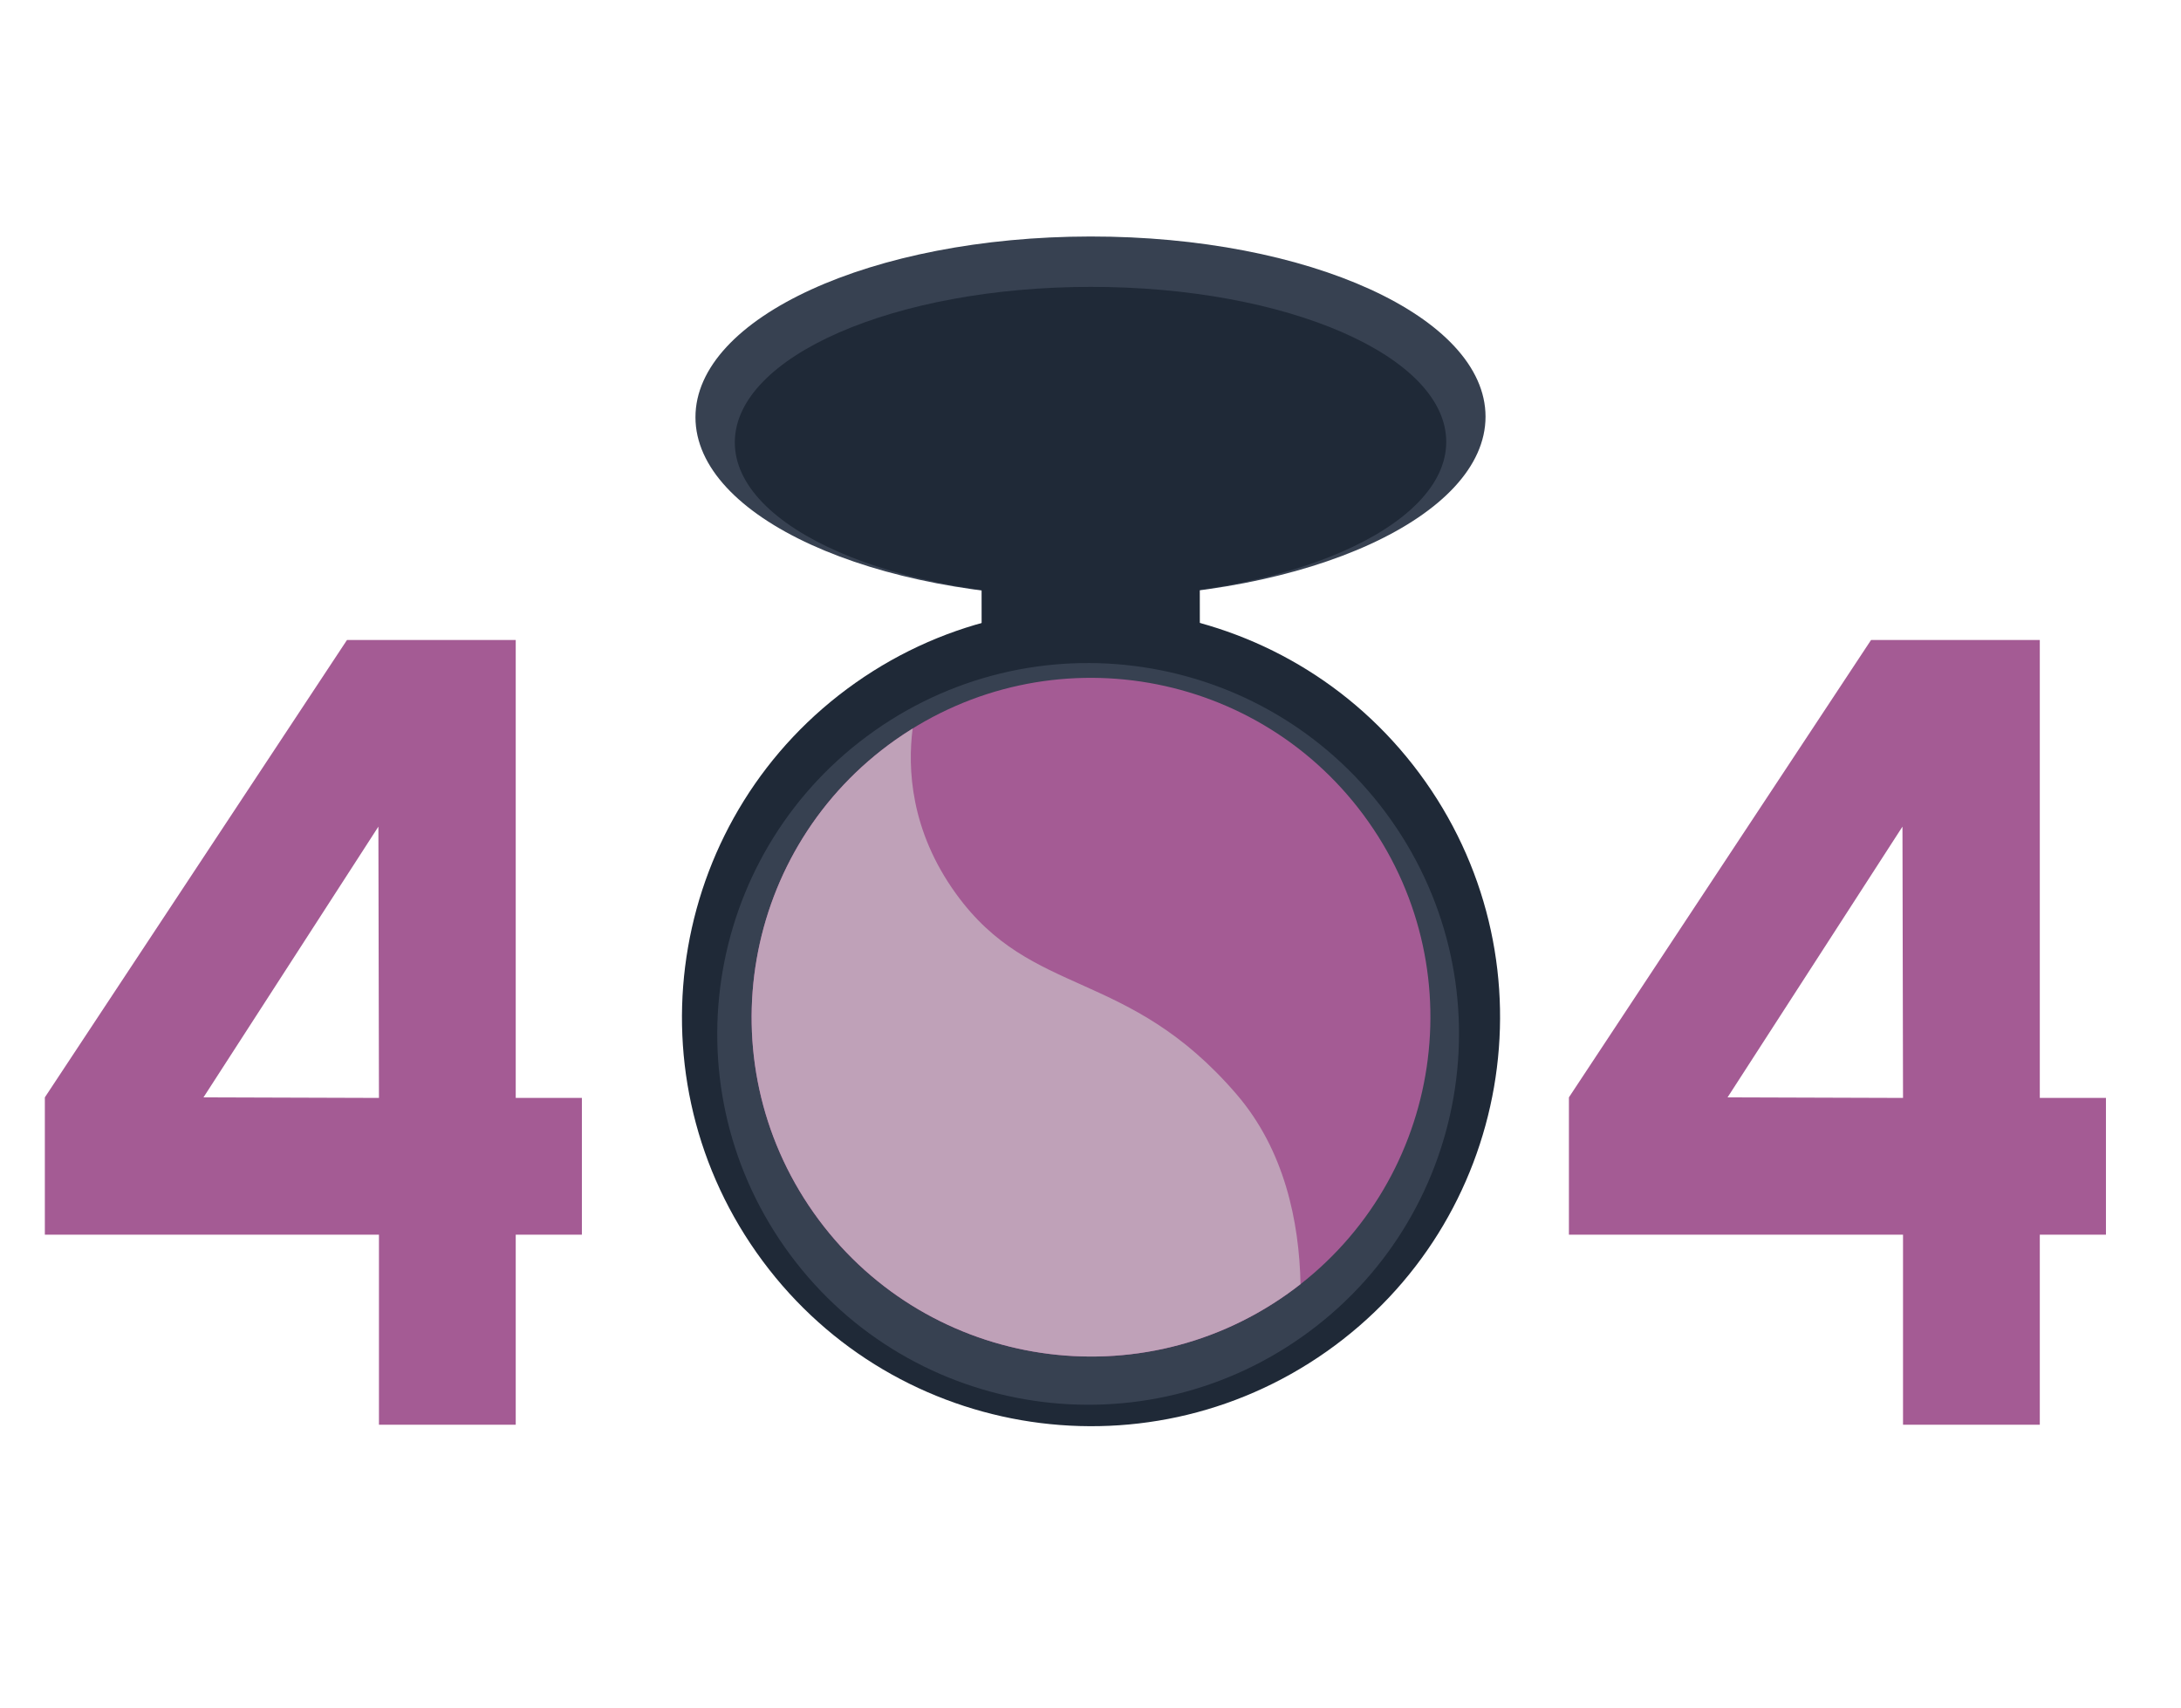 <svg width="249" height="195" viewBox="0 0 249 195" fill="none" xmlns="http://www.w3.org/2000/svg">
<path d="M43.264 162.671V140.975H5.12V125.295L39.616 73.071H58.88V125.359H66.432V140.975H58.88V162.671H43.264ZM23.232 125.295L43.264 125.359L43.2 94.383L23.232 125.295Z" fill="#A45B94"/>
<path d="M217.264 162.671V140.975H179.12V125.295L213.616 73.071H232.88V125.359H240.432V140.975H232.88V162.671H217.264ZM197.232 125.295L217.264 125.359L217.2 94.383L197.232 125.295Z" fill="#A45B94"/>
<path d="M162.742 89.257C177.589 110.342 172.53 139.474 151.444 154.322C130.357 169.17 101.227 164.114 86.38 143.026C71.529 121.941 76.586 92.811 97.674 77.961C118.76 63.112 147.892 68.168 162.742 89.257Z" fill="#1F2937"/>
<path d="M158.846 93.671C172.312 112.792 167.725 139.204 148.604 152.667C129.487 166.13 103.072 161.547 89.609 142.426C76.149 123.307 80.733 96.892 99.853 83.431C118.971 69.965 145.382 74.553 158.846 93.671Z" fill="#374151"/>
<path d="M156.237 93.836C168.557 111.33 164.362 135.502 146.866 147.82C129.371 160.14 105.2 155.943 92.88 138.448C80.56 120.954 84.757 96.782 102.252 84.462C119.748 72.144 143.92 76.341 156.237 93.836Z" fill="#A45B94"/>
<path d="M148.48 146.618C148.329 139.483 146.662 131.337 141.188 124.959C128.716 110.436 117.831 114.067 109.138 102.037C103.933 94.836 103.612 87.733 104.194 83.186C103.536 83.594 102.891 84.013 102.253 84.461C84.758 96.781 80.561 120.953 92.881 138.447C105.201 155.942 129.37 160.139 146.867 147.819C147.417 147.434 147.953 147.03 148.48 146.618Z" fill="#BFA1B8"/>
<path d="M169.6 47.566C169.608 58.946 149.428 68.188 124.518 68.21C99.61 68.23 79.411 59.025 79.399 47.645C79.392 36.268 99.577 27.025 124.481 27.003C149.391 26.98 169.591 36.188 169.6 47.566Z" fill="#374151"/>
<path d="M165.114 50.447C165.123 60.237 146.946 68.189 124.518 68.209C102.089 68.228 83.901 60.308 83.892 50.518C83.884 40.724 102.06 32.774 124.489 32.755C146.918 32.736 165.106 40.655 165.114 50.447Z" fill="#1F2937"/>
<path d="M112.064 64.977L112.07 71.463L136.982 71.44L136.976 64.954L112.064 64.977Z" fill="#1F2937"/>
</svg>
